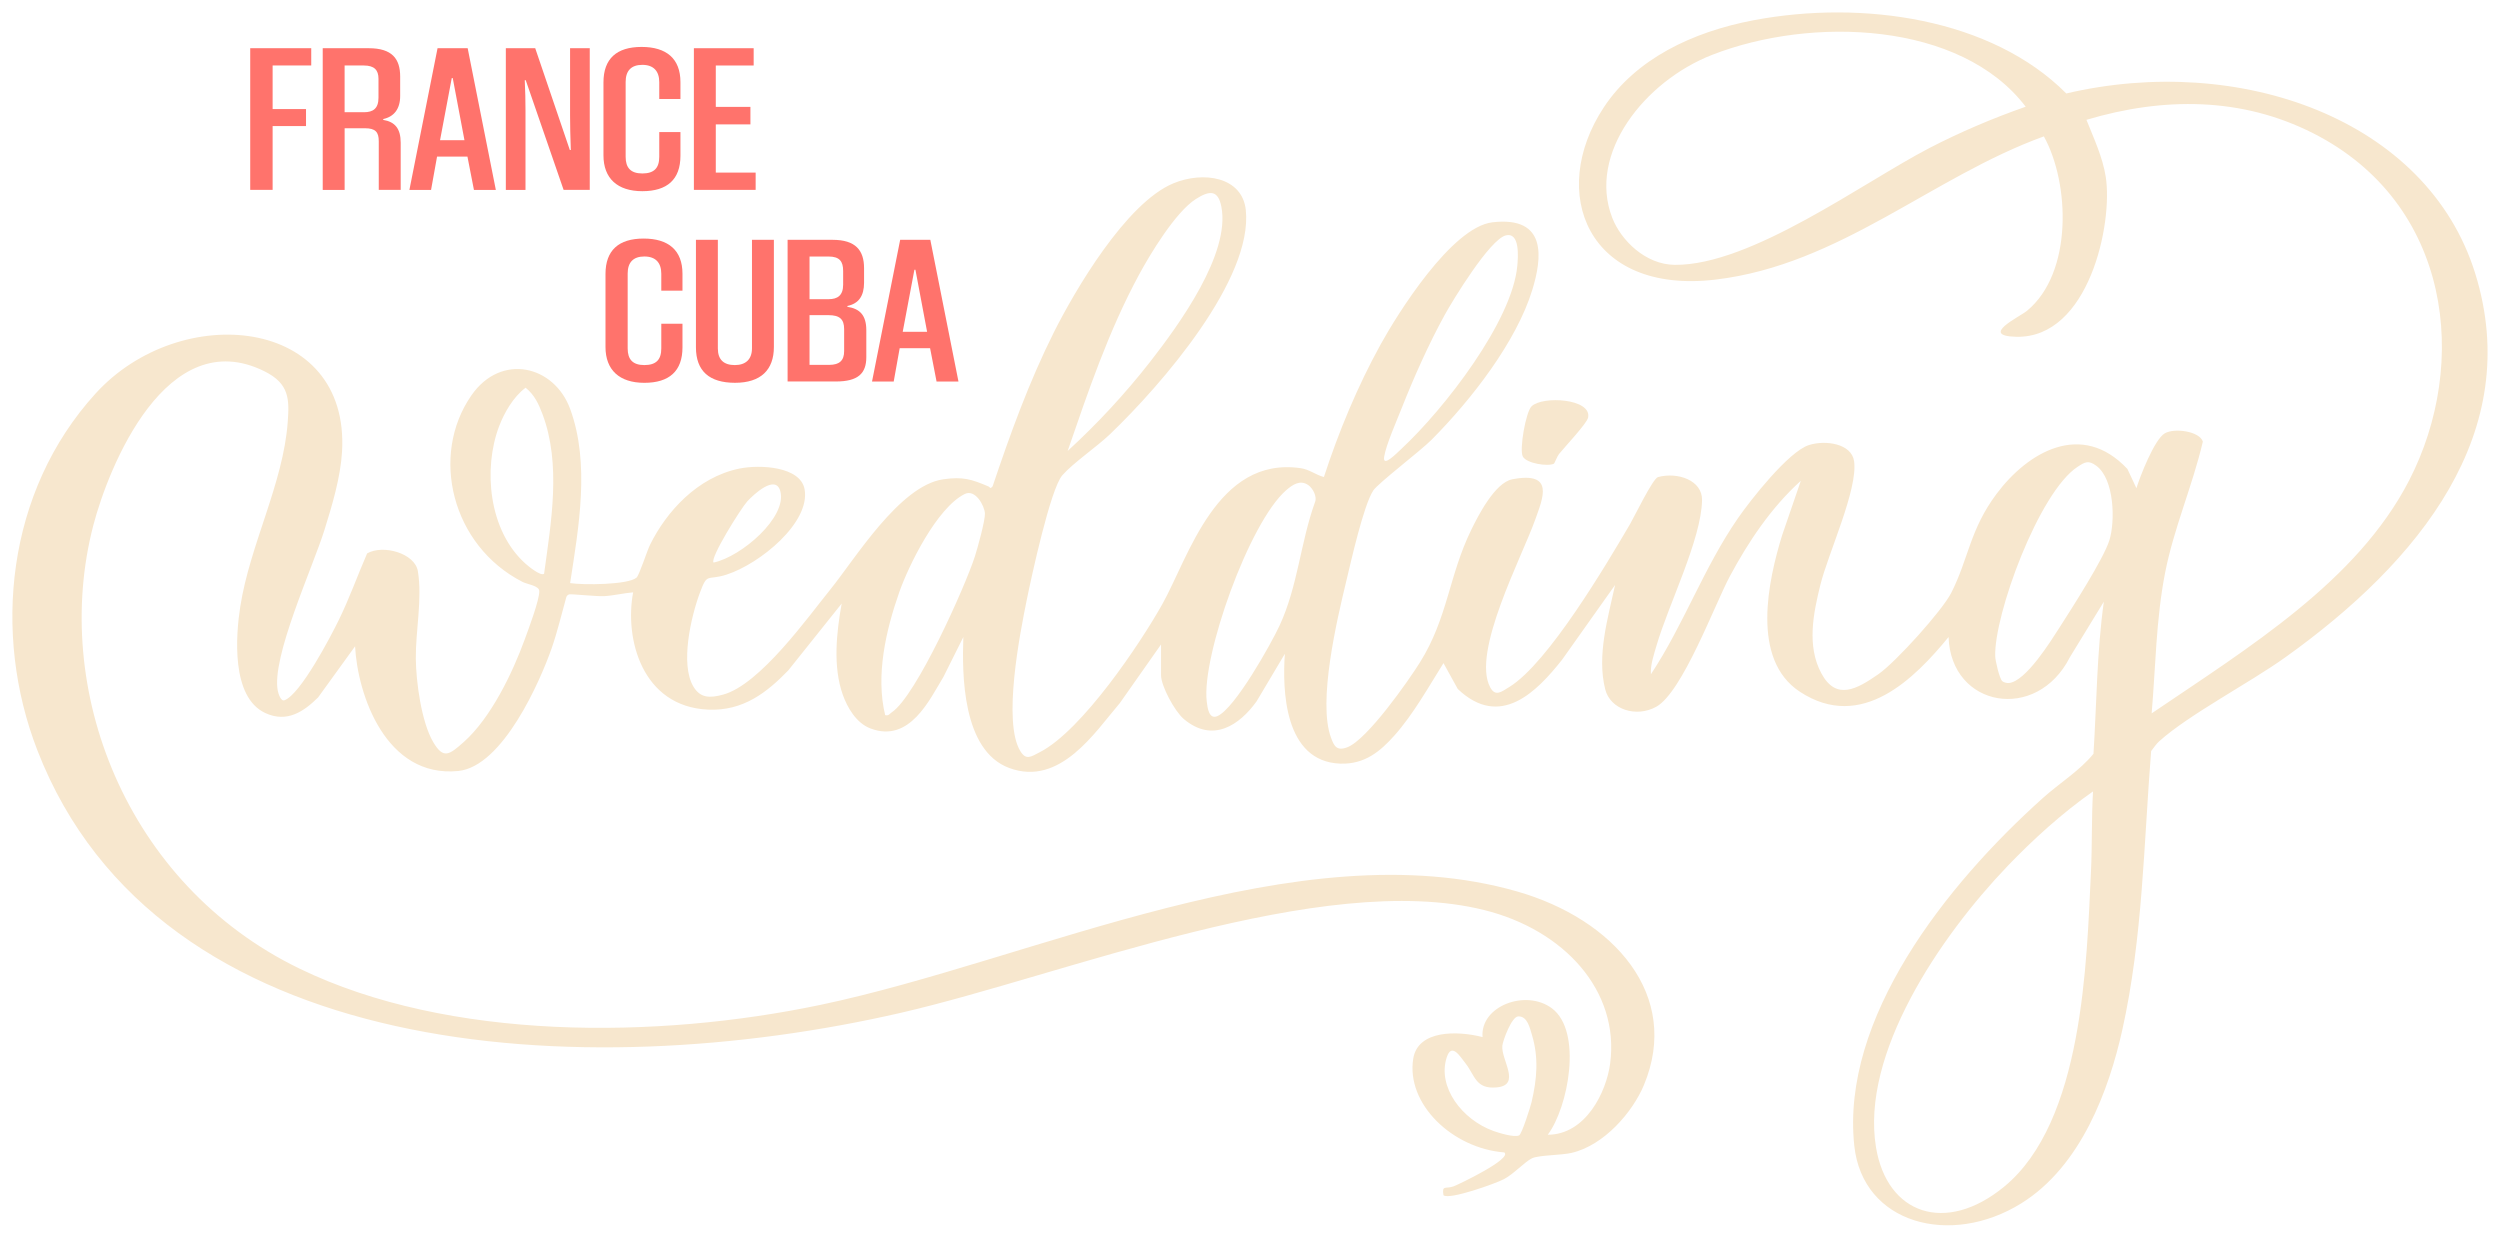 <svg width="101" height="50" viewBox="0 0 101 50" fill="none" xmlns="http://www.w3.org/2000/svg">
<path d="M46.907 26.035L45.241 28.405C44.245 29.566 42.833 31.791 40.773 31.027C38.867 30.321 38.867 27.219 38.919 25.736L38.118 27.341C37.555 28.265 36.754 30.026 35.173 29.432C34.584 29.211 34.229 28.572 34.048 28.066C33.643 26.925 33.795 25.543 34.004 24.383L31.848 27.082C31 27.958 30.036 28.735 28.604 28.669C25.934 28.546 25.225 25.798 25.579 23.931C25.195 23.961 24.779 24.066 24.398 24.085C24.118 24.099 23.069 23.993 23.002 24.011C22.931 24.032 22.893 24.074 22.876 24.135C22.684 24.818 22.522 25.514 22.288 26.186C21.832 27.497 20.318 30.967 18.514 31.148C15.586 31.44 14.445 28.06 14.345 26.111L12.851 28.176C12.285 28.734 11.603 29.218 10.717 28.806C9.328 28.162 9.528 25.653 9.707 24.506C10.098 22.002 11.443 19.534 11.624 17.052C11.692 16.131 11.692 15.501 10.686 15.001C6.728 13.031 4.384 18.868 3.77 21.224C2.055 27.803 5.065 35.717 12.093 39.128C18.144 42.066 26.554 41.98 33.146 40.597C41.736 38.795 52.466 33.49 61.282 36.012C65.214 37.137 67.922 40.216 66.415 43.835C65.969 44.909 64.814 46.278 63.477 46.58C63.055 46.675 62.156 46.665 61.888 46.797C61.596 46.941 61.16 47.426 60.761 47.637C60.439 47.808 58.543 48.49 58.316 48.286C58.244 47.857 58.41 48.047 58.729 47.927C58.934 47.849 61.109 46.811 60.773 46.558C58.679 46.395 56.8 44.6 57.095 42.769C57.282 41.608 58.875 41.635 59.895 41.898C59.794 40.644 61.644 39.948 62.698 40.737C63.942 41.67 63.362 44.736 62.529 45.844C64.07 45.84 64.9 44.108 65.05 42.966C65.438 40.019 63.181 37.566 59.962 36.766C53.397 35.132 42.992 39.397 36.411 40.914C23.527 43.883 6.386 42.901 1.507 30.305C-0.312 25.61 0.251 19.863 3.865 15.894C7.289 12.135 14.146 12.779 13.818 18.255C13.756 19.287 13.42 20.41 13.109 21.407C12.643 22.908 10.945 26.587 11.225 27.919C11.243 28.007 11.341 28.345 11.491 28.291C12.144 28.053 13.37 25.696 13.683 25.057C14.118 24.171 14.441 23.256 14.832 22.357C15.479 21.988 16.762 22.352 16.882 23.075C17.067 24.193 16.789 25.477 16.799 26.604C16.807 27.524 17.021 29.169 17.504 29.984C17.916 30.68 18.15 30.496 18.731 29.982C19.843 28.996 20.717 27.155 21.192 25.851C21.342 25.443 21.801 24.226 21.787 23.877C21.779 23.661 21.301 23.607 21.112 23.51C18.25 22.048 17.357 18.4 19.047 15.97C20.244 14.249 22.389 14.755 23.036 16.526C23.844 18.736 23.378 21.311 23.033 23.557C23.549 23.639 25.376 23.631 25.715 23.336C25.829 23.237 26.134 22.268 26.265 22.002C26.918 20.682 28.166 19.279 29.874 18.93C30.703 18.761 32.337 18.844 32.505 19.765C32.75 21.105 30.706 22.778 29.349 23.216C28.557 23.471 28.588 23.107 28.275 23.949C27.917 24.911 27.469 26.838 28.017 27.743C28.297 28.207 28.678 28.208 29.215 28.062C30.705 27.657 32.646 24.926 33.559 23.798C34.54 22.587 36.343 19.62 38.105 19.364C38.901 19.248 39.254 19.365 39.926 19.649C40.008 19.683 39.992 19.776 40.102 19.647C40.811 17.539 41.567 15.441 42.577 13.424C43.411 11.761 45.485 8.204 47.401 7.408C48.627 6.899 50.189 7.149 50.33 8.482C50.625 11.271 46.953 15.52 44.842 17.544C44.305 18.058 43.354 18.701 42.917 19.203C42.437 19.754 41.666 23.328 41.485 24.215C41.202 25.609 40.503 29.162 41.219 30.341C41.454 30.729 41.648 30.574 42.017 30.384C43.724 29.501 46.082 25.976 46.964 24.397C48.019 22.507 49.158 18.426 52.544 18.914C52.905 18.966 53.156 19.186 53.486 19.272C54.077 17.456 54.84 15.614 55.781 13.908C56.453 12.69 58.643 9.173 60.296 8.981C62.524 8.722 62.297 10.432 61.905 11.711C61.267 13.794 59.455 16.138 57.832 17.77C57.385 18.219 55.669 19.525 55.478 19.819C55.084 20.427 54.583 22.673 54.392 23.467C54.013 25.041 53.228 28.351 53.776 29.812C53.895 30.132 53.999 30.355 54.431 30.19C55.239 29.88 56.898 27.507 57.364 26.764C58.494 24.96 58.534 23.251 59.441 21.401C59.707 20.856 60.392 19.497 61.098 19.363C62.819 19.034 62.33 20.126 62.026 20.985C61.486 22.508 59.444 26.352 60.203 27.766C60.413 28.159 60.654 27.951 60.977 27.754C62.551 26.788 64.913 22.775 65.851 21.179C66.019 20.893 66.775 19.33 66.982 19.274C67.776 19.06 68.778 19.4 68.763 20.209C68.732 21.798 67.406 24.424 66.923 26.081C66.817 26.448 66.67 26.867 66.697 27.24C68.039 25.209 68.824 22.946 70.215 20.933C70.7 20.23 72.258 18.236 73.085 17.979C73.761 17.768 74.805 17.924 74.905 18.632C75.066 19.772 73.858 22.351 73.542 23.632C73.259 24.776 72.986 26.096 73.584 27.205C74.184 28.319 75.022 27.839 75.887 27.237C76.595 26.745 78.471 24.661 78.83 23.952C79.538 22.554 79.579 21.402 80.658 19.956C81.925 18.258 84.103 16.98 85.947 18.946L86.311 19.723C86.457 19.252 87.035 17.757 87.455 17.508C87.845 17.277 88.865 17.423 88.995 17.841C88.576 19.635 87.817 21.348 87.467 23.156C87.102 25.04 87.089 26.92 86.927 28.82C90.873 26.143 95.22 23.489 97.323 19.421C99.772 14.682 99.039 8.214 93.447 5.381C90.563 3.919 87.407 3.913 84.292 4.841C84.593 5.598 84.945 6.341 85.072 7.142C85.369 9.01 84.399 13.677 81.454 13.606C79.951 13.569 81.59 12.805 81.891 12.556C83.752 11.022 83.619 7.395 82.572 5.51C78.06 7.143 74.335 10.696 69.317 11.295C64.129 11.915 62.525 7.774 64.793 4.338C66.079 2.389 68.362 1.286 70.861 0.815C75.253 -0.012 80.462 0.744 83.478 3.776C90.458 2.14 98.053 4.792 99.998 11.045C101.99 17.452 97.744 22.688 92.32 26.561C90.87 27.598 88.434 28.866 87.233 29.947C87.102 30.066 87.013 30.21 86.906 30.344C86.607 34.097 86.567 37.891 85.743 41.6C85.206 44.018 84.077 47.118 81.652 48.62C78.806 50.384 75.249 49.451 74.913 46.286C74.368 41.154 78.586 35.776 82.535 32.237C83.21 31.632 84.032 31.127 84.577 30.452C84.705 28.414 84.712 26.345 84.995 24.308L83.623 26.552C82.287 29.194 78.818 28.589 78.722 25.737C77.368 27.386 75.219 29.587 72.717 27.948C70.715 26.637 71.444 23.429 71.996 21.63L72.754 19.423C71.536 20.525 70.623 21.908 69.886 23.281C69.272 24.427 67.971 27.963 66.913 28.553C66.106 29.002 65.054 28.665 64.85 27.846C64.507 26.473 64.959 24.983 65.249 23.633L63.111 26.649C62.089 27.941 60.612 29.47 58.894 27.835L58.317 26.79C57.723 27.737 57.097 28.859 56.334 29.715C55.777 30.338 55.147 30.885 54.15 30.851C51.867 30.771 51.808 27.845 51.908 26.414L50.768 28.331C50.083 29.288 48.998 30.039 47.824 29.047C47.455 28.735 46.906 27.711 46.906 27.278V26.038L46.907 26.035ZM81.837 4.31C79.218 0.868 73.19 0.646 69.168 2.217C66.448 3.279 64.123 6.204 65.137 8.805C65.49 9.707 66.475 10.691 67.664 10.7C70.748 10.726 75.293 7.355 77.949 5.98C79.189 5.337 80.496 4.783 81.837 4.311L81.837 4.31ZM43.134 18.218C44.345 17.108 45.464 15.897 46.452 14.634C47.659 13.089 49.713 10.244 49.343 8.351C49.212 7.679 48.882 7.679 48.317 8.038C47.49 8.562 46.461 10.276 46.014 11.103C44.785 13.377 43.959 15.819 43.134 18.218V18.218ZM60.835 9.51C60.189 9.669 58.688 12.136 58.361 12.732C57.728 13.884 57.122 15.239 56.645 16.448C56.443 16.963 55.992 17.975 55.919 18.46C55.852 18.907 56.433 18.304 56.606 18.144C58.366 16.509 61.098 12.967 61.299 10.738C61.328 10.415 61.419 9.367 60.835 9.511V9.51ZM21.981 23.179C22.265 21.103 22.68 18.759 21.917 16.732C21.767 16.334 21.599 15.958 21.235 15.663C20.735 16.035 20.368 16.683 20.163 17.224C19.517 18.928 19.731 21.432 21.23 22.772C21.337 22.868 21.846 23.291 21.981 23.179ZM80.893 27.52C80.948 27.57 81.083 27.603 81.164 27.594C81.855 27.519 82.862 25.883 83.199 25.36C83.695 24.587 84.986 22.577 85.219 21.828C85.456 21.07 85.429 19.363 84.691 18.817C84.373 18.582 84.232 18.666 83.941 18.855C82.372 19.873 80.549 24.858 80.607 26.52C80.612 26.689 80.776 27.417 80.893 27.52V27.52ZM52.849 19.594C52.52 19.369 52.209 19.591 51.963 19.804C50.46 21.109 48.545 26.522 48.751 28.327C48.781 28.596 48.841 29.085 49.188 28.929C49.901 28.609 51.353 26.007 51.69 25.283C52.435 23.682 52.536 21.92 53.13 20.275C53.215 20.062 53.038 19.722 52.849 19.593V19.594ZM28.828 22.728C29.966 22.483 31.799 20.893 31.527 19.851C31.341 19.134 30.437 19.987 30.193 20.252C29.938 20.529 28.668 22.557 28.828 22.728ZM35.761 28.892C35.913 28.925 35.936 28.838 36.024 28.78C37.017 28.126 39.003 23.668 39.383 22.487C39.489 22.159 39.806 21.018 39.791 20.742C39.775 20.436 39.405 19.747 38.977 19.957C37.846 20.516 36.703 22.861 36.328 23.93C35.785 25.482 35.372 27.292 35.761 28.893V28.892ZM81.084 35.012C78.381 37.837 75.161 42.58 75.792 46.36C76.242 49.056 78.6 49.88 80.961 47.948C84.172 45.319 84.298 38.85 84.474 35.246C84.527 34.16 84.494 33.06 84.558 31.973C83.297 32.857 82.121 33.929 81.084 35.011V35.012ZM61.374 45.868C61.484 45.81 61.828 44.723 61.874 44.53C62.093 43.604 62.17 42.729 61.889 41.806C61.809 41.546 61.712 41.052 61.343 41.062C61.072 41.06 60.719 42.033 60.695 42.243C60.632 42.807 61.476 43.838 60.469 43.931C59.616 44.01 59.59 43.453 59.214 42.969C58.974 42.659 58.643 42.111 58.447 42.721C58.062 43.913 59.066 45.234 60.336 45.692C60.552 45.769 61.188 45.966 61.374 45.868Z" fill="#F7E7CE"/>
<path d="M62.779 18.732C62.549 18.855 61.672 18.729 61.521 18.442C61.375 18.165 61.642 16.646 61.874 16.417C62.312 15.982 64.312 16.101 64.16 16.87C64.113 17.105 63.208 18.063 62.983 18.344C62.911 18.435 62.802 18.72 62.779 18.733V18.732Z" fill="#F7E7CE"/>
<path d="M10.109 7.672V1.948H12.574V2.646H11.014V4.405H12.363V5.094H11.014V7.671H10.108L10.109 7.672Z" fill="#FF736C"/>
<path d="M13.038 7.672V1.948H14.899C15.835 1.948 16.167 2.37 16.167 3.094V3.878C16.167 4.404 15.916 4.715 15.483 4.809V4.844C15.956 4.921 16.188 5.197 16.188 5.766V7.671H15.302V5.706C15.302 5.336 15.171 5.181 14.739 5.181H13.923V7.672H13.038ZM15.291 3.181C15.291 2.827 15.12 2.646 14.697 2.646H13.922V4.534H14.707C15.069 4.534 15.291 4.388 15.291 3.948V3.181H15.291Z" fill="#FF736C"/>
<path d="M19.147 7.672L18.885 6.327H17.657L17.415 7.672H16.54L17.677 1.948H18.894L20.032 7.672H19.146H19.147ZM17.777 5.663H18.764L18.291 3.155H18.251L17.778 5.663H17.777Z" fill="#FF736C"/>
<path d="M22.77 7.672L21.24 3.241H21.2C21.221 3.664 21.23 4.068 21.23 4.448V7.672H20.436V1.948H21.623L23.021 6.06H23.061C23.041 5.516 23.031 5.051 23.031 4.672V1.948H23.826V7.671H22.769L22.77 7.672Z" fill="#FF736C"/>
<path d="M26.634 5.336H27.49V6.293C27.49 7.25 26.956 7.724 25.95 7.724C24.944 7.724 24.38 7.207 24.38 6.276V3.328C24.38 2.37 24.914 1.896 25.92 1.896C26.926 1.896 27.49 2.37 27.49 3.319V4H26.634V3.319C26.634 2.871 26.402 2.62 25.95 2.62C25.498 2.62 25.276 2.862 25.276 3.31V6.335C25.276 6.775 25.477 7.008 25.95 7.008C26.423 7.008 26.634 6.792 26.634 6.335V5.336Z" fill="#FF736C"/>
<path d="M28.033 7.672V1.948H30.448V2.646H28.918V4.318H30.317V5.025H28.918V6.973H30.528V7.671H28.033V7.672Z" fill="#FF736C"/>
<path d="M26.716 13.078H27.572V14.035C27.572 14.992 27.038 15.466 26.032 15.466C25.026 15.466 24.462 14.949 24.462 14.018V11.069C24.462 10.112 24.996 9.638 26.002 9.638C27.008 9.638 27.572 10.112 27.572 11.06V11.742H26.716V11.06C26.716 10.612 26.485 10.362 26.032 10.362C25.58 10.362 25.358 10.603 25.358 11.051V14.077C25.358 14.517 25.559 14.749 26.032 14.749C26.505 14.749 26.716 14.534 26.716 14.077V13.078Z" fill="#FF736C"/>
<path d="M30.38 9.689H31.265V14.017C31.265 14.948 30.732 15.465 29.695 15.465C28.659 15.465 28.116 14.991 28.116 14.034V9.689H29.001V14.077C29.001 14.534 29.243 14.749 29.686 14.749C30.128 14.749 30.38 14.517 30.38 14.068V9.689H30.38Z" fill="#FF736C"/>
<path d="M31.819 15.413V9.689H33.64C34.566 9.689 34.908 10.112 34.908 10.836V11.422C34.908 11.947 34.697 12.266 34.234 12.361V12.395C34.737 12.473 34.999 12.732 34.999 13.344V14.43C34.999 15.085 34.668 15.412 33.771 15.412H31.819V15.413ZM34.063 10.948C34.063 10.561 33.922 10.363 33.469 10.363H32.705V12.087H33.48C33.832 12.087 34.063 11.94 34.063 11.501V10.949V10.948ZM34.103 13.293C34.103 12.896 33.922 12.732 33.469 12.732H32.705V14.741H33.499C33.922 14.741 34.103 14.559 34.103 14.189V13.292V13.293Z" fill="#FF736C"/>
<path d="M37.837 15.413L37.576 14.068H36.347L36.106 15.413H35.23L36.367 9.689H37.585L38.722 15.413H37.836H37.837ZM36.469 13.405H37.455L36.983 10.896H36.942L36.47 13.405H36.469Z" fill="#FF736C"/>
</svg>
